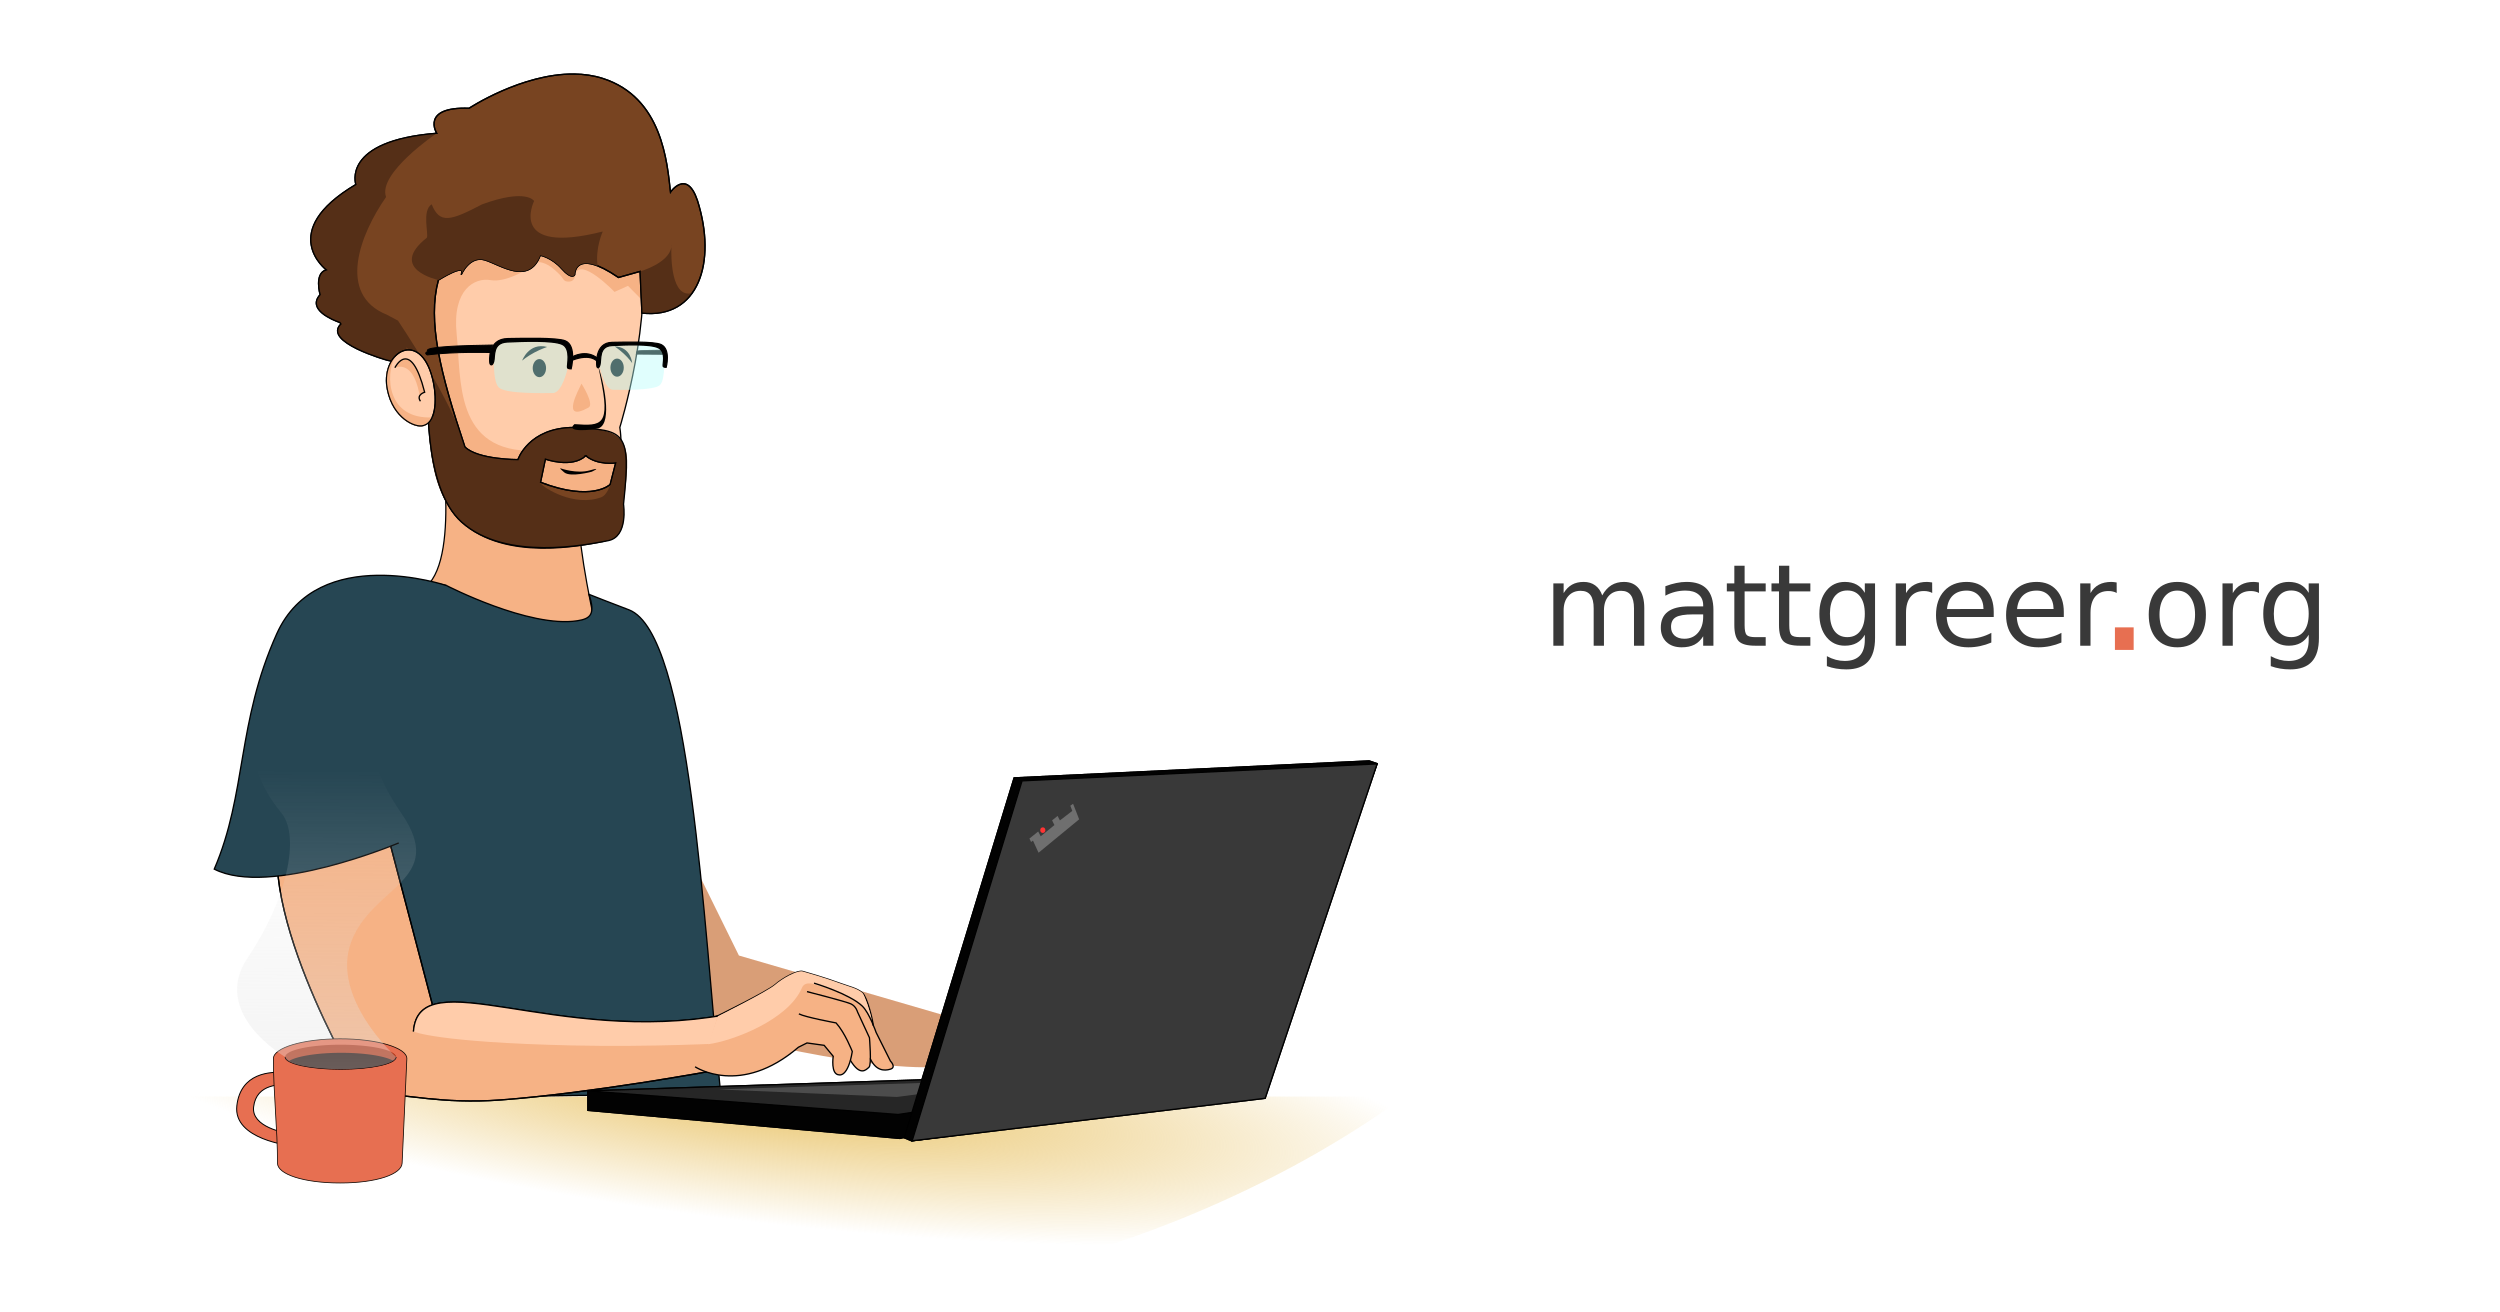 <?xml version="1.0" encoding="UTF-8" standalone="no"?>
<svg
   xmlns:dc="http://purl.org/dc/elements/1.1/"
   xmlns:cc="http://creativecommons.org/ns#"
   xmlns:rdf="http://www.w3.org/1999/02/22-rdf-syntax-ns#"
   xmlns:svg="http://www.w3.org/2000/svg"
   xmlns="http://www.w3.org/2000/svg"
   xmlns:xlink="http://www.w3.org/1999/xlink"
   xmlns:sodipodi="http://sodipodi.sourceforge.net/DTD/sodipodi-0.dtd"
   xmlns:inkscape="http://www.inkscape.org/namespaces/inkscape"
   width="1200mm"
   height="630mm"
   viewBox="0 0 1200 630"
   version="1.1"
   id="svg8"
   inkscape:version="1.0.1 (1.0.1+r74)"
   sodipodi:docname="meIndex_openGraph.svg"
   inkscape:export-filename="/home/matt/dev/mattgreer.org/illustrations/meIndex_openGraph.png"
   inkscape:export-xdpi="25.4"
   inkscape:export-ydpi="25.4">
  <rect x="0" y="0" width="1200" height="630" fill="#333333" stroke="none"/>
  <defs
     id="defs2">
    <linearGradient
       inkscape:collect="always"
       id="linearGradient5832">
      <stop
         style="stop-color:#e3e3e3;stop-opacity:1;"
         offset="0"
         id="stop5828" />
      <stop
         style="stop-color:#e3e3e3;stop-opacity:0;"
         offset="1"
         id="stop5830" />
    </linearGradient>
    <linearGradient
       inkscape:collect="always"
       id="linearGradient5786">
      <stop
         style="stop-color:#d4d4d4;stop-opacity:1;"
         offset="0"
         id="stop5782" />
      <stop
         style="stop-color:#d4d4d4;stop-opacity:0;"
         offset="1"
         id="stop5784" />
    </linearGradient>
    <linearGradient
       inkscape:collect="always"
       id="linearGradient5745">
      <stop
         style="stop-color:#e9c46a;stop-opacity:1;"
         offset="0"
         id="stop5741" />
      <stop
         style="stop-color:#e9c46a;stop-opacity:0;"
         offset="1"
         id="stop5743" />
    </linearGradient>
    <radialGradient
       inkscape:collect="always"
       xlink:href="#linearGradient5745"
       id="radialGradient5749"
       cx="188.043"
       cy="150.698"
       fx="188.043"
       fy="150.698"
       r="124.165"
       gradientTransform="matrix(2.645,0.302,-0.056,0.49,-60.042,439.805)"
       gradientUnits="userSpaceOnUse" />
    <linearGradient
       inkscape:collect="always"
       xlink:href="#linearGradient5786"
       id="linearGradient5788"
       x1="63.5"
       y1="201.284"
       x2="196.321"
       y2="43.063"
       gradientUnits="userSpaceOnUse"
       gradientTransform="matrix(2.422,0,0,2.422,53.04,15.838)" />
    <linearGradient
       inkscape:collect="always"
       xlink:href="#linearGradient5832"
       id="linearGradient5834"
       x1="43.682"
       y1="301.628"
       x2="44.677"
       y2="146.097"
       gradientUnits="userSpaceOnUse"
       gradientTransform="matrix(2.422,0,0,2.422,53.04,15.838)" />
  </defs>
  <sodipodi:namedview
     id="base"
     pagecolor="#ffffff"
     bordercolor="#666666"
     borderopacity="1.0"
     inkscape:pageopacity="0.0"
     inkscape:pageshadow="2"
     inkscape:zoom="0.125"
     inkscape:cx="1539.9164"
     inkscape:cy="478.45875"
     inkscape:document-units="mm"
     inkscape:current-layer="layer17"
     showgrid="false"
     fit-margin-top="8"
     fit-margin-left="8"
     fit-margin-right="8"
     fit-margin-bottom="8"
     inkscape:window-width="1900"
     inkscape:window-height="1032"
     inkscape:window-x="0"
     inkscape:window-y="28"
     inkscape:window-maximized="1"
     inkscape:snap-global="false"
     showguides="true"
     inkscape:guide-bbox="true"
     inkscape:document-rotation="0" />
  <g
     inkscape:groupmode="layer"
     id="layer17"
     inkscape:label="bg">
    <ellipse
       style="opacity:1;fill:url(#linearGradient5788);fill-opacity:1;stroke:none;stroke-width:0.484;stroke-miterlimit:4;stroke-dasharray:none;stroke-opacity:1"
       id="path5756"
       cx="372.117"
       cy="323.867"
       rx="219.125"
       ry="205.03" />
    <rect
       style="opacity:1;vector-effect:none;fill:#ffffff;fill-opacity:1;stroke:none;stroke-width:0.5;stroke-linecap:butt;stroke-linejoin:miter;stroke-miterlimit:4;stroke-dasharray:none;stroke-dashoffset:0;stroke-opacity:1"
       id="rect2115"
       width="1319.514"
       height="737.439"
       x="-32.354"
       y="-40.248" />
  </g>
  <g
     inkscape:groupmode="layer"
     id="layer9"
     inkscape:label="desk"
     transform="translate(-55.878,-44.183)">
    <path
       style="fill:url(#radialGradient5749);fill-opacity:1;stroke:none;stroke-width:0.641px;stroke-linecap:butt;stroke-linejoin:miter;stroke-opacity:1"
       d="m 128.291,570.529 h 601.359 c 0,0 -275.509,218.759 -601.359,0 z"
       id="path5261"
       inkscape:connector-curvature="0" />
  </g>
  <g
     inkscape:groupmode="layer"
     id="layer21"
     inkscape:label="left arm"
     style="display:inline">
    <path
       style="fill:#d99e77;fill-opacity:1;stroke:none;stroke-width:0.641px;stroke-linecap:butt;stroke-linejoin:miter;stroke-opacity:1"
       d="m 333.532,415.723 21.144,42.928 98.772,28.763 c 0,0 38.68,9.169 6.727,16.669 0,0 8.845,6.486 -8.355,7.911 -38.915,3.224 -125.335,-20.667 -125.335,-20.667 z"
       id="path7300"
       inkscape:connector-curvature="0"
       sodipodi:nodetypes="ccccscc" />
  </g>
  <g
     inkscape:groupmode="layer"
     id="layer8"
     inkscape:label="neck"
     transform="translate(-55.878,-44.183)">
    <path
       style="fill:#f6b285;fill-opacity:1;stroke:#000000;stroke-width:0.603px;stroke-linecap:butt;stroke-linejoin:miter;stroke-opacity:1"
       d="m 266.184,246.48 c 0,0 11.348,64.106 -5.674,79.217 l 50.379,25.489 27.943,-3.4 2.723,-3.724 c 0,0 -8.025,-35.616 -8.025,-53.587 z"
       id="path5134"
       inkscape:connector-curvature="0" />
  </g>
  <g
     inkscape:label="face"
     inkscape:groupmode="layer"
     id="layer1"
     transform="translate(29.369,-28.476)"
     style="display:inline">
    <path
       style="fill:#ffccaa;stroke:#000000;stroke-width:0.641px;stroke-linecap:butt;stroke-linejoin:miter;stroke-opacity:1"
       d="m 178.903,233.629 c 0,0 6.865,37.985 24.713,49.427 17.849,11.441 56.292,0.458 56.292,0.458 0,0 11.441,-29.29 8.238,-49.884 0,0 16.476,-53.088 9.611,-89.701 -6.865,-36.612 -96.565,-18.764 -96.565,-18.764 l -25.171,56.749 z"
       id="path100"
       inkscape:connector-curvature="0" />
    <path
       style="fill:#f6b285;fill-opacity:1;stroke:none;stroke-width:0.641px;stroke-linecap:butt;stroke-linejoin:miter;stroke-opacity:1"
       d="m 282.913,176.684 -10.841,-11.003 -6.472,2.913 c 0,0 -16.594,-17.347 -18.948,-8.182 0,0 0.204,3.665 -3.792,3.193 -1.867,-0.22 -1.807,-1.558 -3.6,-3.337 -3.12,-3.095 -7.017,-6.633 -11.846,-5.913 -7.605,1.133 -3.883,3.398 -3.883,3.398 0,0 -10.032,6.472 -17.475,5.178 -7.443,-1.294 -18.483,4.297 -16.218,25.979 2.265,21.682 -1.342,57.178 37.756,55.9 28.788,-0.941 5.011,-3.275 5.011,-3.275 l -9.56,14.597 -32.199,-5.987 -7.928,-19.093 -5.016,-30.905 -6.634,-26.698 6.472,-14.077 25.889,-7.443 22.815,-3.722 13.43,-0.162 44.011,3.722 -2.751,20.711 v 1.618"
       id="path5098"
       inkscape:connector-curvature="0"
       sodipodi:nodetypes="cccssssccssccccccccccccc" />
    <path
       style="fill:#f6b285;fill-opacity:1;stroke:none;stroke-width:0.641px;stroke-linecap:butt;stroke-linejoin:miter;stroke-opacity:1"
       d="m 249.745,212.62 c 0,0 6.323,9.87 3.398,11.488 -13.798,7.631 -4.59,-8.882 -3.398,-11.488 z"
       id="path5102"
       inkscape:connector-curvature="0"
       sodipodi:nodetypes="csc" />
    <path
       style="fill:#f6b285;fill-opacity:1;stroke:none;stroke-width:0.641px;stroke-linecap:butt;stroke-linejoin:miter;stroke-opacity:1"
       d="m 249.211,247.297 -19.222,0.572 -2.06,16.132 19.222,4.92 17.391,-0.344 2.518,-9.267 1.258,-9.039 z"
       id="path5106"
       inkscape:connector-curvature="0"
       sodipodi:nodetypes="cccccccc" />
  </g>
  <g
     inkscape:groupmode="layer"
     id="layer6"
     inkscape:label="beard/hair"
     style="display:inline"
     transform="translate(-55.878,-44.183)">
    <path
       style="display:inline;fill:#784421;stroke:#000000;stroke-width:0.641px;stroke-linecap:butt;stroke-linejoin:miter;stroke-opacity:1"
       d="m 331.466,79.717 c -25.098,-0.28 -50.43,16.417 -50.43,16.417 -23.34,-0.801 -15.56,12.013 -15.56,12.013 -45.88,3.661 -38.786,24.599 -38.786,24.599 -38.214,22.654 -14.187,40.961 -14.187,40.961 -5.95,1.716 -2.97,11.922 -2.97,11.922 -6.408,7.104 5.928,12.1 9.491,13.355 l 0.504,0.71 c -8.96,8.703 22.257,17.402 22.257,17.402 l 18.177,3.797 1.753,0.302 c -0.808,11.364 -2.8,57.022 15.771,73.596 21.281,18.993 57.665,11.212 67.504,9.382 9.84,-1.831 7.78,-15.789 7.78,-15.789 5.762,-29.036 1.123,-38.701 -21.395,-39.015 -21.856,0.033 -26.888,15.445 -26.888,15.445 0,0 -19.266,0.057 -25.452,-6.095 -11.979,-35.939 -18.012,-60.437 -12.714,-80.124 0,0 13.821,-8.681 10.908,-2.533 0,0 3.994,-9.36 11.437,-7.094 7.443,2.265 21.035,12.298 26.536,-2.265 0,0 5.501,0.971 10.355,6.472 4.854,5.501 6.149,2.912 6.149,2.912 0,0 -0.324,-13.269 21.035,1.294 l 10.355,-2.912 0.9,19.996 c 27.15,2.986 36.099,-24.346 26.647,-54.053 -5.149,-15.331 -12.928,-4.004 -12.928,-4.004 -1.602,-14.187 -3.89,-45.422 -32.494,-54.575 -4.469,-1.43 -9.109,-2.064 -13.757,-2.116 z m 5.593,183.216 c 5.748,4.769 14.36,3.439 14.36,3.439 l -2.669,10.356 c 0,0 -8.656,8.494 -33.412,-1.053 l 2.326,-11.129 c 0,0 12.68,4.606 19.395,-1.613 z"
       id="path76"
       inkscape:connector-curvature="0"
       sodipodi:nodetypes="sccccccccccssccccccscscccccccscccccc" />
    <path
       style="display:inline;fill:#552f17;fill-opacity:1;stroke:none;stroke-width:0.641px;stroke-linecap:butt;stroke-linejoin:miter;stroke-opacity:1"
       d="m 265.475,108.148 c -45.88,3.661 -38.786,24.599 -38.786,24.599 -38.214,22.654 -14.187,40.961 -14.187,40.961 -5.95,1.716 -2.97,11.922 -2.97,11.922 -6.408,7.104 5.928,12.1 9.491,13.355 l 0.504,0.71 c -8.96,8.703 22.257,17.402 22.257,17.402 6.659,1.28 4.994,1.169 11.678,2.319 l -2.61,-8.513 c 6.64,5.733 13.545,11.737 11.548,20.133 -0.808,11.364 -3.485,47.182 15.086,63.756 21.281,18.993 60.64,10.64 70.479,8.81 9.84,-1.831 7.208,-17.391 7.208,-17.391 3.47,-28.111 4.609,-36.55 -23.798,-36.841 -21.856,0.033 -26.888,15.445 -26.888,15.445 0,0 -19.266,0.057 -25.452,-6.094 -4.074,-16.884 -22.919,-46.727 -32.111,-60.628 l -5.408,-2.875 c -23.961,-9.684 -12.882,-38.471 -0.323,-56.471 -4.207,-11.326 24.282,-30.598 24.282,-30.598 z m 71.584,154.785 c 5.748,4.769 14.36,3.439 14.36,3.439 0,0 -1.998,14.675 -6.891,16.482 -12.976,4.791 -27.622,-4.335 -29.433,-6.937 l 2.569,-11.371 c 0,0 12.68,4.606 19.395,-1.613 z"
       id="path76-6"
       inkscape:connector-curvature="0"
       sodipodi:nodetypes="cccccccccccsccccccccccsccc" />
    <path
       style="display:inline;fill:#552f17;fill-opacity:1;stroke:none;stroke-width:0.641px;stroke-linecap:butt;stroke-linejoin:miter;stroke-opacity:1"
       d="m 378.19,161.194 c 0,0 -0.034,0.617 -0.06,1.581 0.077,-0.51 0.1,-1.037 0.06,-1.581 z m -0.06,1.581 c -1.173,7.771 -15.033,11.696 -15.033,11.696 l 0.9,19.996 c 11.074,1.218 19.119,-2.609 24.123,-9.582 -0.022,0.005 -0.039,0.01 -0.06,0.015 -9.874,2.417 -10.081,-16.513 -9.93,-22.125 z"
       id="path76-7"
       inkscape:connector-curvature="0"
       sodipodi:nodetypes="cccccccccc" />
    <path
       style="display:inline;fill:none;stroke:#000000;stroke-width:0.641px;stroke-linecap:butt;stroke-linejoin:miter;stroke-opacity:1"
       d="m 331.466,79.717 c -25.098,-0.28 -50.43,16.417 -50.43,16.417 -23.34,-0.801 -15.56,12.013 -15.56,12.013 -45.88,3.661 -38.786,24.599 -38.786,24.599 -38.214,22.654 -14.187,40.961 -14.187,40.961 -5.95,1.716 -2.97,11.922 -2.97,11.922 -6.408,7.104 5.928,12.1 9.491,13.355 l 0.504,0.71 c -8.96,8.703 22.257,17.402 22.257,17.402 l 18.177,3.797 1.753,0.302 c -0.808,11.364 -2.8,57.022 15.771,73.596 21.281,18.993 60.411,10.755 70.25,8.924 9.84,-1.831 7.437,-17.505 7.437,-17.505 3.801,-35.723 0.48,-35.337 -23.798,-36.841 -21.856,0.033 -26.888,15.445 -26.888,15.445 0,0 -19.266,0.057 -25.452,-6.095 -11.979,-35.939 -18.012,-60.437 -12.714,-80.124 0,0 13.821,-8.681 10.908,-2.533 0,0 3.994,-9.36 11.437,-7.094 7.443,2.265 21.035,12.298 26.536,-2.265 0,0 5.501,0.971 10.355,6.472 4.854,5.501 6.149,2.912 6.149,2.912 0,0 -0.324,-13.269 21.035,1.294 l 10.355,-2.912 0.9,19.996 c 27.15,2.986 36.099,-24.346 26.647,-54.053 -5.149,-15.331 -12.928,-4.004 -12.928,-4.004 -1.602,-14.187 -3.89,-45.422 -32.494,-54.575 -4.469,-1.43 -9.109,-2.064 -13.757,-2.116 z m 5.593,183.216 c 5.748,4.769 14.36,3.439 14.36,3.439 l -2.669,10.356 c 0,0 -8.656,8.494 -33.412,-1.053 l 2.326,-11.129 c 0,0 12.68,4.606 19.395,-1.613 z"
       id="path76-3"
       inkscape:connector-curvature="0"
       sodipodi:nodetypes="sccccccccccssccccccscscccccccscccccc" />
    <path
       style="display:inline;fill:#552f17;fill-opacity:1;stroke:none;stroke-width:0.641px;stroke-linecap:butt;stroke-linejoin:miter;stroke-opacity:1"
       d="m 260.769,158.273 c -18.993,15.103 5.552,20.322 5.552,20.322 0,0 13.821,-8.682 10.908,-2.533 0,0 3.993,-9.36 11.437,-7.094 7.443,2.265 21.035,12.298 26.536,-2.265 0,0 5.501,0.971 10.355,6.472 4.854,5.501 6.149,2.912 6.149,2.912 0,0 -0.207,-8.685 11.032,-4.281 -1.249,-8.423 2.466,-16.507 2.466,-16.507 -45.994,11.67 -32.951,-14.645 -32.951,-14.645 0,0 -3.661,-6.178 -24.942,1.602 -15.025,7.833 -20.363,9.648 -24.235,-0.026 -4.776,3.053 -1.404,14.103 -2.31,16.043 z"
       id="path76-5"
       inkscape:connector-curvature="0"
       sodipodi:nodetypes="cccccccccccccc" />
    <path
       style="display:inline;fill:#000000;fill-opacity:1;stroke:none;stroke-width:0.59px;stroke-linecap:butt;stroke-linejoin:miter;stroke-opacity:1"
       d="m 325.126,269.031 c 0,0 7.622,2.722 13.925,0.907 6.303,-1.815 0.843,0.681 0.843,0.681 0,0 -10.188,2.798 -13.192,0.303 -3.005,-2.495 -1.576,-1.89 -1.576,-1.89 z"
       id="path4936"
       inkscape:connector-curvature="0" />
  </g>
  <g
     inkscape:groupmode="layer"
     id="layer7"
     inkscape:label="nose/ear"
     transform="translate(-55.878,-44.183)">
    <path
       style="display:inline;fill:#ffccaa;fill-opacity:1;stroke:#000000;stroke-width:0.576px;stroke-linecap:butt;stroke-linejoin:miter;stroke-opacity:1"
       d="m 241.424,228.545 c 1.652,14.942 12.359,20.494 16.731,20.06 7.218,-0.718 7.381,-12.745 5.784,-20.674 -5.134,-25.478 -23.893,-16.304 -22.515,0.614 z"
       id="path102"
       inkscape:connector-curvature="0"
       sodipodi:nodetypes="cssc" />
    <path
       style="color:#000000;font-style:normal;font-variant:normal;font-weight:normal;font-stretch:normal;font-size:medium;line-height:normal;font-family:sans-serif;font-variant-ligatures:normal;font-variant-position:normal;font-variant-caps:normal;font-variant-numeric:normal;font-variant-alternates:normal;font-feature-settings:normal;text-indent:0;text-align:start;text-decoration:none;text-decoration-line:none;text-decoration-style:solid;text-decoration-color:#000000;letter-spacing:normal;word-spacing:normal;text-transform:none;writing-mode:lr-tb;direction:ltr;text-orientation:mixed;dominant-baseline:auto;baseline-shift:baseline;text-anchor:start;white-space:normal;shape-padding:0;clip-rule:nonzero;display:inline;overflow:visible;visibility:visible;opacity:1;isolation:auto;mix-blend-mode:normal;color-interpolation:sRGB;color-interpolation-filters:linearRGB;solid-color:#000000;solid-opacity:1;vector-effect:none;fill:#000000;fill-opacity:1;fill-rule:nonzero;stroke:none;stroke-width:2.422;stroke-linecap:butt;stroke-linejoin:miter;stroke-miterlimit:4;stroke-dasharray:none;stroke-dashoffset:0;stroke-opacity:1;color-rendering:auto;image-rendering:auto;shape-rendering:auto;text-rendering:auto;enable-background:accumulate"
       d="m 344.118,225.411 c 4.73,22.954 0.841,23.332 -12.508,22.347 -4.902,4.336 9.176,2.691 10.758,2.163 7.276,-0.826 4.338,-18.94 0.536,-30.496 z"
       id="path138-3"
       inkscape:connector-curvature="0"
       sodipodi:nodetypes="ccccc" />
    <path
       style="fill:#f6b285;fill-opacity:1;stroke:none;stroke-width:0.641px;stroke-linecap:butt;stroke-linejoin:miter;stroke-opacity:1"
       d="m 245.425,220.695 c 0,0 7.428,-15.095 14.29,11.75 0,0 -4.196,1.249 -2.022,4.339 -2.54,-21.028 -12.268,-16.088 -12.268,-16.088 z"
       id="path5024-0"
       inkscape:connector-curvature="0"
       sodipodi:nodetypes="cc" />
    <path
       style="fill:none;stroke:#000000;stroke-width:0.641px;stroke-linecap:butt;stroke-linejoin:miter;stroke-opacity:1"
       d="m 245.425,220.695 c 0,0 7.428,-15.095 14.29,11.75 0,0 -4.196,1.249 -2.022,4.339"
       id="path5024"
       inkscape:connector-curvature="0"
       sodipodi:nodetypes="cc" />
    <path
       style="display:inline;fill:#f6b285;fill-opacity:1;stroke:none;stroke-width:0.576px;stroke-linecap:butt;stroke-linejoin:miter;stroke-opacity:1"
       d="m 245.582,215.038 c -3.442,4.469 -4.86,6.73 -4.29,13.724 1.652,14.942 12.359,20.495 16.731,20.06 1.5,-0.149 1.639,0.664 5.49,-4.287 -21.882,1.026 -22.864,-20.093 -17.931,-29.497 z"
       id="path102-6"
       inkscape:connector-curvature="0"
       sodipodi:nodetypes="ccccc" />
    <path
       style="display:inline;fill:none;fill-opacity:1;stroke:#000000;stroke-width:0.576px;stroke-linecap:butt;stroke-linejoin:miter;stroke-opacity:1"
       d="m 241.424,228.545 c 1.652,14.942 12.359,20.494 16.731,20.06 7.218,-0.718 7.381,-12.745 5.784,-20.674 -5.134,-25.478 -23.893,-16.304 -22.515,0.614 z"
       id="path102-2"
       inkscape:connector-curvature="0"
       sodipodi:nodetypes="cssc" />
  </g>
  <g
     inkscape:groupmode="layer"
     id="layer4"
     inkscape:label="eyes"
     transform="translate(-55.878,-44.183)">
    <ellipse
       style="display:inline;fill:#000000;fill-opacity:1;stroke:none;stroke-width:2.422;stroke-miterlimit:4;stroke-dasharray:none"
       id="path4791"
       cx="314.785"
       cy="220.88"
       rx="3.204"
       ry="4.348" />
    <ellipse
       style="display:inline;fill:#000000;fill-opacity:1;stroke:none;stroke-width:2.422;stroke-miterlimit:4;stroke-dasharray:none"
       id="path4791-9"
       cx="352.084"
       cy="220.651"
       rx="3.204"
       ry="4.348" />
    <path
       style="display:inline;fill:#000000;fill-opacity:1;stroke:none;stroke-width:0.641px;stroke-linecap:butt;stroke-linejoin:miter;stroke-opacity:1"
       d="m 306.509,217.273 c 0,0 3.197,-8.843 12.007,-6.555 0,0 -2.961,0.985 -6.068,2.632 -3.646,1.934 -5.939,3.923 -5.939,3.923 z"
       id="path4808"
       inkscape:connector-curvature="0"
       sodipodi:nodetypes="ccsc" />
    <path
       style="display:inline;fill:#000000;fill-opacity:1;stroke:none;stroke-width:0.544px;stroke-linecap:butt;stroke-linejoin:miter;stroke-opacity:1"
       d="m 359.309,218.448 c 0,0 -0.552,-7.802 -8.441,-7.992 0,0 2.233,1.466 4.428,3.495 2.577,2.382 4.013,4.497 4.013,4.497 z"
       id="path4808-1"
       inkscape:connector-curvature="0"
       sodipodi:nodetypes="ccsc" />
  </g>
  <g
     inkscape:groupmode="layer"
     id="layer3"
     inkscape:label="glasses"
     style="display:inline"
     transform="translate(-55.878,-44.183)">
    <path
       style="display:inline;fill:#000000;fill-opacity:1;stroke:#000000;stroke-width:0.586px;stroke-linecap:butt;stroke-linejoin:miter;stroke-opacity:1"
       d="m 330.675,215.428 c 0,0 6.393,-3.702 11.941,0.646 l -0.036,1.634 c 0,0 -2.875,-4.126 -12.074,-0.607 z"
       id="path136"
       inkscape:connector-curvature="0"
       sodipodi:nodetypes="ccccc" />
    <path
       style="display:inline;fill:#000000;stroke:#000000;stroke-width:0.49px;stroke-linecap:butt;stroke-linejoin:miter;stroke-opacity:1"
       d="m 260.914,214.544 c -1.762,-1.231 0.419,-1.128 0.108,-2.036 -0.657,-1.922 15.797,-2.445 31.224,-2.704 l -1.113,3.6 c 0,0 -16.303,-0.556 -30.219,1.14 z"
       id="path134"
       inkscape:connector-curvature="0"
       sodipodi:nodetypes="cscccc" />
    <path
       style="fill:#b8fdfa;fill-opacity:0.437;stroke:none;stroke-width:0.641px;stroke-linecap:butt;stroke-linejoin:miter;stroke-opacity:1"
       d="m 328.308,221.125 c 0,0 -2.574,11.727 -7.094,11.727 -4.519,0 -22.768,0.515 -25.972,-2.746 -3.204,-3.261 -2.231,-18.02 -2.231,-18.02 l 3.89,-3.89 9.21,-0.915 h 10.698 c 0,0 5.778,-0.057 6.35,0.343 0.572,0.4 5.492,3.432 5.606,3.661 0.114,0.229 1.201,5.778 1.201,5.778 z"
       id="path4882"
       inkscape:connector-curvature="0"
       sodipodi:nodetypes="csscccccccc" />
    <path
       style="fill:#000000;fill-opacity:1;stroke:#000000;stroke-width:0.641px;stroke-linecap:butt;stroke-linejoin:miter;stroke-opacity:1"
       d="m 290.987,218.042 c 0,0 -1.373,-11.213 8.695,-11.327 7.061,-0.08 23.479,-0.575 27.519,1.089 5.611,2.311 2.819,13.411 2.819,13.411 0,0 -1.482,0.015 -1.706,-0.539 -0.371,-0.919 1.916,-9.155 -2.546,-11.215 -4.462,-2.059 -18.878,-1.487 -26.315,-1.144 -7.437,0.343 -5.835,6.979 -6.636,9.496 -0.801,2.517 -1.831,1.329 -1.831,0.229 z"
       id="path4850"
       inkscape:connector-curvature="0"
       sodipodi:nodetypes="csscscscsc" />
    <path
       style="display:inline;fill:#000000;stroke:#000000;stroke-width:0.363px;stroke-linecap:butt;stroke-linejoin:miter;stroke-opacity:1"
       d="m 361.673,212.759 c 0,0 -1.833,-0.389 12.762,-0.539 l -0.079,2.05 -13.11,-0.101 z"
       id="path134-6"
       inkscape:connector-curvature="0"
       sodipodi:nodetypes="ccccc" />
    <path
       style="display:inline;fill:#b8fdfa;fill-opacity:0.437;stroke:none;stroke-width:0.548px;stroke-linecap:butt;stroke-linejoin:miter;stroke-opacity:1"
       d="m 344.019,221.397 c 0,0 2.233,9.893 6.153,9.893 3.92,0 19.749,0.434 22.527,-2.316 2.779,-2.751 1.935,-15.202 1.935,-15.202 l -3.374,-3.282 -7.989,-0.772 h -9.279 c 0,0 -5.012,-0.048 -5.508,0.29 -0.496,0.338 -4.763,2.896 -4.863,3.089 -0.099,0.193 -1.042,4.874 -1.042,4.874 z"
       id="path4882-0"
       inkscape:connector-curvature="0"
       sodipodi:nodetypes="csscccccccc" />
    <path
       style="display:inline;fill:#000000;fill-opacity:1;stroke:#000000;stroke-width:0.583px;stroke-linecap:butt;stroke-linejoin:miter;stroke-opacity:1"
       d="m 342.309,219.505 c 0,0 -1.171,-10.885 7.417,-10.996 6.023,-0.078 20.028,-0.558 23.474,1.057 4.786,2.243 2.445,10.956 2.445,10.956 0,0 -1.264,0.015 -1.455,-0.523 -0.317,-0.892 1.594,-6.825 -2.212,-8.824 -3.806,-1.999 -16.104,-1.444 -22.448,-1.111 -6.344,0.333 -4.978,6.775 -5.661,9.219 -0.683,2.443 -1.562,1.29 -1.562,0.222 z"
       id="path4850-2"
       inkscape:connector-curvature="0"
       sodipodi:nodetypes="csscscscsc" />
  </g>
  <g
     inkscape:groupmode="layer"
     id="layer5"
     inkscape:label="shirt"
     transform="translate(-55.878,-44.183)">
    <path
       style="fill:#264653;fill-opacity:1;stroke:#000000;stroke-width:0.641px;stroke-linecap:butt;stroke-linejoin:miter;stroke-opacity:1"
       d="m 203.804,336.667 c 17.251,-23.384 66.36,-11.441 66.36,-11.441 0,0 39.675,20.503 62.813,16.933 6.361,-0.981 8.81,-3.089 5.606,-12.7 0,0 13.102,5.192 19.251,7.459 29.469,11.557 35.597,149.557 44.182,234.374 -77.09,-3.716 -107.278,1.688 -162.522,-1.801 L 207.574,462.804"
       id="path4919-8"
       inkscape:connector-curvature="0"
       sodipodi:nodetypes="ccsccccc" />
  </g>
  <g
     inkscape:groupmode="layer"
     id="layer12"
     inkscape:label="laptop"
     transform="translate(-55.878,-44.183)">
    <path
       style="fill:#020202;fill-opacity:1;stroke:#000000;stroke-width:0.641px;stroke-linecap:butt;stroke-linejoin:miter;stroke-opacity:1"
       d="M 487.902,578.657 338.065,567.122 v 10.032 l 149.757,13.476 14.384,-3.491 -7.358,-8.923 z"
       id="path5327"
       inkscape:connector-curvature="0"
       sodipodi:nodetypes="ccccccc" />
    <path
       style="fill:#262626;fill-opacity:1;stroke:#000000;stroke-width:0.641px;stroke-linecap:butt;stroke-linejoin:miter;stroke-opacity:1"
       d="m 337.698,567.809 170.997,-5.657 -2.589,14.077 -19.093,2.913 z"
       id="path5329"
       inkscape:connector-curvature="0"
       sodipodi:nodetypes="ccccc" />
    <path
       style="fill:#4c4c4c;fill-opacity:1;stroke:none;stroke-width:0.641px;stroke-linecap:butt;stroke-linejoin:miter;stroke-opacity:1"
       d="m 502.026,563.876 c 0,0 -102.388,3.239 -101.256,3.239 1.133,0 85.634,3.607 85.634,3.607 l 13.783,-1.819 z"
       id="path5375"
       inkscape:connector-curvature="0"
       sodipodi:nodetypes="csccc" />
    <path
       style="fill:#020202;fill-opacity:1;stroke:#000000;stroke-width:0.641px;stroke-linecap:butt;stroke-linejoin:miter;stroke-opacity:1"
       d="m 489.897,590.311 52.758,-172.762 170.4,-8.14 3.806,1.307 -57.526,159.204 -165.847,21.87 z"
       id="path5325"
       inkscape:connector-curvature="0"
       sodipodi:nodetypes="ccccccc" />
    <path
       style="fill:#393939;fill-opacity:1;stroke:#000000;stroke-width:0.641px;stroke-linecap:butt;stroke-linejoin:miter;stroke-opacity:1"
       d="M 493.712,591.761 546.471,418.998 716.87,410.858 663.151,571.369 Z"
       id="path5325-7"
       inkscape:connector-curvature="0"
       sodipodi:nodetypes="ccccc" />
    <path
       style="fill:#6f6f6f;fill-opacity:1;stroke:none;stroke-width:0.641px;stroke-linecap:butt;stroke-linejoin:miter;stroke-opacity:1"
       d="m 570.958,429.992 -1.334,0.935 0.954,2.489 -5.949,4.576 -1.105,-2.167 -2.644,2.124 1.117,2.275 -6.579,5.377 -1.211,-2.294 -4.206,3.378 0.793,1.658 0.905,-0.687 2.682,5.834 19.486,-16.027 z"
       id="path5361"
       inkscape:connector-curvature="0"
       sodipodi:nodetypes="ccccccccccccccc" />
    <ellipse
       style="fill:#ff3333;fill-opacity:1;stroke:none;stroke-width:0.601;stroke-miterlimit:4;stroke-dasharray:none;stroke-opacity:1"
       id="path5363"
       cx="556.419"
       cy="442.653"
       rx="1.23"
       ry="1.344" />
    <path
       sodipodi:nodetypes="ccccccc"
       inkscape:connector-curvature="0"
       id="path7948"
       d="M 487.902,578.657 338.065,567.122 v 10.032 l 149.757,13.476 14.384,-3.491 -7.358,-8.923 z"
       style="fill:#020202;fill-opacity:1;stroke:#000000;stroke-width:0.641px;stroke-linecap:butt;stroke-linejoin:miter;stroke-opacity:1" />
    <path
       sodipodi:nodetypes="ccccc"
       inkscape:connector-curvature="0"
       id="path7950"
       d="m 337.698,567.809 170.997,-5.657 -2.589,14.077 -19.093,2.913 z"
       style="fill:#262626;fill-opacity:1;stroke:#000000;stroke-width:0.641px;stroke-linecap:butt;stroke-linejoin:miter;stroke-opacity:1" />
    <path
       sodipodi:nodetypes="csccc"
       inkscape:connector-curvature="0"
       id="path7952"
       d="m 502.026,563.876 c 0,0 -102.388,3.239 -101.256,3.239 1.133,0 85.634,3.607 85.634,3.607 l 13.783,-1.819 z"
       style="fill:#4c4c4c;fill-opacity:1;stroke:none;stroke-width:0.641px;stroke-linecap:butt;stroke-linejoin:miter;stroke-opacity:1" />
    <path
       sodipodi:nodetypes="ccccccc"
       inkscape:connector-curvature="0"
       id="path7954"
       d="m 489.897,590.311 52.758,-172.762 170.4,-8.14 3.806,1.307 -57.526,159.204 -165.847,21.87 z"
       style="fill:#020202;fill-opacity:1;stroke:#000000;stroke-width:0.641px;stroke-linecap:butt;stroke-linejoin:miter;stroke-opacity:1" />
    <path
       sodipodi:nodetypes="ccccc"
       inkscape:connector-curvature="0"
       id="path7956"
       d="M 493.712,591.761 546.471,418.998 716.87,410.858 663.151,571.369 Z"
       style="fill:#393939;fill-opacity:1;stroke:#000000;stroke-width:0.641px;stroke-linecap:butt;stroke-linejoin:miter;stroke-opacity:1" />
    <path
       sodipodi:nodetypes="ccccccccccccccc"
       inkscape:connector-curvature="0"
       id="path7958"
       d="m 570.958,429.992 -1.334,0.935 0.954,2.489 -5.949,4.576 -1.105,-2.167 -2.644,2.124 1.117,2.275 -6.579,5.377 -1.211,-2.294 -4.206,3.378 0.793,1.658 0.905,-0.687 2.682,5.834 19.486,-16.027 z"
       style="fill:#6f6f6f;fill-opacity:1;stroke:none;stroke-width:0.641px;stroke-linecap:butt;stroke-linejoin:miter;stroke-opacity:1" />
    <ellipse
       ry="1.344"
       rx="1.23"
       cy="442.653"
       cx="556.419"
       id="ellipse7960"
       style="fill:#ff3333;fill-opacity:1;stroke:none;stroke-width:0.601;stroke-miterlimit:4;stroke-dasharray:none;stroke-opacity:1" />
  </g>
  <g
     inkscape:groupmode="layer"
     id="layer10"
     inkscape:label="arm"
     transform="translate(-55.878,-44.183)">
    <path
       style="fill:#f6b285;fill-opacity:1;stroke:#000000;stroke-width:0.642;stroke-linecap:butt;stroke-linejoin:miter;stroke-miterlimit:4;stroke-dasharray:none;stroke-opacity:1"
       d="m 263.488,526.621 c -16.91,-64.414 -29.28,-111.377 -29.28,-111.377 0,0 -34.232,3.676 -40.951,17.265 -20.178,40.815 34.38,132.192 34.38,132.192 0,0 4.207,8.738 16.181,5.501 4.756,-1.285 23.692,4.096 52.518,1.946 43.746,-3.262 101.919,-14.027 101.919,-14.027 0,0 17.668,-29.006 6.081,-26.886 -81.728,14.959 -147.412,-26.403 -150.001,8.061"
       id="path5264"
       inkscape:connector-curvature="0"
       sodipodi:nodetypes="ccscsscsc" />
    <path
       style="fill:#ffccaa;fill-opacity:1;stroke:none;stroke-width:0.642;stroke-linecap:butt;stroke-linejoin:miter;stroke-miterlimit:4;stroke-dasharray:none;stroke-opacity:1"
       d="m 405.21,544.879 c 3.24,-7.327 5.195,-14.754 -0.873,-13.643 -81.728,14.959 -147.412,-26.403 -150.001,8.061 0,0 10.827,5.213 76.272,6.704 38.101,0.868 74.602,-1.123 74.602,-1.123 z"
       id="path5264-8"
       inkscape:connector-curvature="0"
       sodipodi:nodetypes="cscsc" />
    <path
       style="fill:none;fill-opacity:1;stroke:#000000;stroke-width:0.642;stroke-linecap:butt;stroke-linejoin:miter;stroke-miterlimit:4;stroke-dasharray:none;stroke-opacity:1"
       d="m 263.488,526.621 c -16.91,-64.414 -29.28,-111.377 -29.28,-111.377 0,0 -34.232,3.676 -40.951,17.265 -20.178,40.815 34.38,132.192 34.38,132.192 0,0 4.207,8.738 16.181,5.501 4.756,-1.285 23.692,4.096 52.518,1.946 43.746,-3.262 101.919,-14.027 101.919,-14.027 0,0 17.668,-29.006 6.081,-26.886 -81.728,14.959 -147.412,-26.403 -150.001,8.061"
       id="path5264-4"
       inkscape:connector-curvature="0"
       sodipodi:nodetypes="ccscsscsc" />
  </g>
  <g
     inkscape:groupmode="layer"
     id="layer14"
     inkscape:label="hand">
    <path
       style="fill:#f6b285;fill-opacity:1;stroke:none;stroke-width:0.641px;stroke-linecap:butt;stroke-linejoin:miter;stroke-opacity:1"
       d="m 384.774,466.213 c -2.867,-0.127 -9.316,3.48 -12.748,6.484 -3.661,3.204 -27.46,15.103 -27.46,15.103 l -8.009,25.4 c 0,0 19.451,12.356 46.681,-10.527 l 4.118,-2.059 8.238,1.144 4.347,5.263 c 0,0 -1.373,8.924 2.975,8.924 0,0 3.1,0.848 5.266,-6.994 4.787,7.945 7.552,4.474 8.922,3.332 0.447,-0.373 0.625,-2.014 0.664,-4.05 2.743,5.759 6.69,5.871 9.632,4.966 2.975,-0.915 0,-3.891 0,-3.891 l -6.865,-13.729 c 0,0 -0.546,-1.571 -1.405,-3.627 -0.282,-2.709 -2.949,-13.461 -5.147,-15.366 -2.607,-2.259 -6.487,-3.006 -10.519,-4.5 -7.311,-2.708 -16.546,-5.355 -18.168,-5.798 -0.157,-0.043 -0.332,-0.068 -0.523,-0.076 z"
       id="path5542-2"
       inkscape:connector-curvature="0"
       sodipodi:nodetypes="cscccccccccccccccsccc" />
    <path
       style="fill:none;stroke:#000000;stroke-width:0.641px;stroke-linecap:butt;stroke-linejoin:miter;stroke-opacity:1"
       d="m 333.64,512.056 c 0,0 21.739,14.531 49.598,-9.382 l 4.119,-2.059 8.238,1.144 4.348,5.263 c 0,0 -1.373,8.924 2.975,8.924 0,0 4.119,1.144 6.178,-11.213 0,0 -3.432,-8.924 -7.78,-13.73 0,0 -14.874,-2.746 -17.849,-4.348"
       id="path5542"
       inkscape:connector-curvature="0"
       sodipodi:nodetypes="ccccccccc" />
    <path
       style="fill:none;stroke:#000000;stroke-width:0.641px;stroke-linecap:butt;stroke-linejoin:miter;stroke-opacity:1"
       d="m 387.369,475.979 c 0,0 18.524,4.727 21.041,5.871 2.517,1.144 3.204,3.89 3.204,3.89 l 5.721,12.357 c 0,0 1.144,13.043 -0.229,14.187 -1.373,1.144 -4.145,4.631 -8.951,-3.378"
       id="path5546"
       inkscape:connector-curvature="0"
       sodipodi:nodetypes="ccccsc" />
    <path
       style="fill:none;stroke:#000000;stroke-width:0.641px;stroke-linecap:butt;stroke-linejoin:miter;stroke-opacity:1"
       d="m 343.757,487.962 c 0,0 24.607,-12.061 28.268,-15.264 3.661,-3.204 10.755,-7.094 13.272,-6.407 1.622,0.442 10.857,3.089 18.168,5.797 4.032,1.494 7.912,2.241 10.519,4.5 2.324,2.014 5.175,13.931 5.175,15.761"
       id="path5550"
       inkscape:connector-curvature="0"
       sodipodi:nodetypes="cscssc" />
    <path
       style="fill:#ffccaa;fill-opacity:1;stroke:none;stroke-width:0.641px;stroke-linecap:butt;stroke-linejoin:miter;stroke-opacity:1"
       d="m 384.774,466.213 c -2.867,-0.127 -9.316,3.48 -12.748,6.484 -3.661,3.204 -27.459,15.103 -27.459,15.103 l -4.679,13.433 c 11.733,-1.553 38.556,-11.667 45.083,-27.157 1.549,-3.678 6.961,-1.285 6.961,-1.285 l 11.683,3.477 10.107,5.938 4.702,7.163 c -0.646,-3.442 -3.501,-11.968 -4.439,-12.781 -2.607,-2.259 -6.487,-3.006 -10.519,-4.5 -7.311,-2.708 -16.546,-5.355 -18.168,-5.798 -0.157,-0.043 -0.332,-0.068 -0.523,-0.076 z"
       id="path5542-2-5"
       inkscape:connector-curvature="0"
       sodipodi:nodetypes="ccccsccccscccc" />
    <path
       style="fill:none;fill-opacity:1;stroke:none;stroke-width:0.641px;stroke-linecap:butt;stroke-linejoin:miter;stroke-opacity:1"
       d="m 384.774,466.213 c -2.867,-0.127 -9.316,3.48 -12.748,6.484 -3.661,3.204 -27.46,15.103 -27.46,15.103 l -8.009,25.4 c 0,0 19.451,12.356 46.681,-10.527 l 4.118,-2.059 8.238,1.144 4.347,5.263 c 0,0 -1.373,8.924 2.975,8.924 0,0 3.1,0.848 5.266,-6.994 4.787,7.945 7.552,4.474 8.922,3.332 0.447,-0.373 0.625,-2.014 0.664,-4.05 2.743,5.759 6.69,5.871 9.632,4.966 2.975,-0.915 0,-3.891 0,-3.891 l -6.865,-13.729 c 0,0 -0.546,-1.571 -1.405,-3.627 -0.282,-2.709 -2.949,-13.461 -5.147,-15.366 -2.607,-2.259 -6.487,-3.006 -10.519,-4.5 -7.311,-2.708 -16.546,-5.355 -18.168,-5.798 -0.157,-0.043 -0.332,-0.068 -0.523,-0.076 z"
       id="path5542-2-0"
       inkscape:connector-curvature="0"
       sodipodi:nodetypes="cscccccccccccccccsccc" />
    <path
       style="fill:none;stroke:#000000;stroke-width:0.641px;stroke-linecap:butt;stroke-linejoin:miter;stroke-opacity:1"
       d="m 390.727,471.904 c 0,0 17.012,5.102 23.179,11.034 3.429,3.299 6.631,12.641 6.631,12.641 l 6.865,13.73 c 0,0 2.975,2.975 0,3.89 -2.975,0.915 -6.979,0.801 -9.725,-5.149"
       id="path5548"
       inkscape:connector-curvature="0"
       sodipodi:nodetypes="cscccc" />
  </g>
  <g
     inkscape:groupmode="layer"
     id="layer11"
     inkscape:label="right sleeve"
     transform="translate(-55.878,-44.183)">
    <path
       style="fill:#264653;fill-opacity:1;stroke:#000000;stroke-width:0.641px;stroke-linecap:butt;stroke-linejoin:miter;stroke-opacity:1"
       d="m 247.281,448.792 c 0,0 -62.111,26.205 -88.559,12.56 15.621,-36.298 10.759,-70.336 30.034,-113.035 19.787,-43.834 81.408,-23.091 81.408,-23.091"
       id="path4919-1"
       inkscape:connector-curvature="0"
       sodipodi:nodetypes="ccsc" />
  </g>
  <g
     inkscape:groupmode="layer"
     id="layer16"
     inkscape:label="mug">
    <path
       style="fill:#e76f51;fill-opacity:1;stroke:#000000;stroke-width:0.478px;stroke-linecap:butt;stroke-linejoin:miter;stroke-opacity:1"
       d="m 137.68,514.877 c -8.172,-0.801 -22.202,0.184 -23.992,15.898 -1.853,16.271 25.969,19.154 25.969,19.154 l 0.653,-5.54 c -4.19,-0.613 -19.666,-3.524 -18.582,-13.043 1.29,-11.329 13.164,-11.197 19.02,-10.423 0.903,0.12 1.64,0.251 2.196,0.361 l 0.593,-5.411 c 0,0 -1.706,-0.465 -4.305,-0.814 -0.487,-0.065 -1.006,-0.127 -1.551,-0.182 z"
       id="path5674"
       inkscape:connector-curvature="0" />
    <path
       style="opacity:1;fill:#e76f51;fill-opacity:1;stroke:#100701;stroke-width:0.382;stroke-miterlimit:4;stroke-dasharray:none;stroke-opacity:0.995"
       d="m 163.262,498.626 c -17.686,2e-5 -32.024,4.253 -32.024,9.5 6.1e-4,0.007 0.001,0.015 0.002,0.022 -0.014,16.725 1.98,33.453 1.957,50.176 2.1e-4,5.247 12.379,9.5 30.065,9.5 17.686,5e-5 29.512,-4.259 29.749,-9.5 l 2.275,-50.197 c -2.2e-4,-5.247 -14.338,-9.5 -32.024,-9.5 z"
       id="path5580"
       inkscape:connector-curvature="0"
       sodipodi:nodetypes="cccccsccc" />
    <path
       style="opacity:1;fill:#af3618;fill-opacity:1;stroke:none;stroke-width:0.201;stroke-miterlimit:4;stroke-dasharray:none;stroke-opacity:1"
       d="m 190.11,507.334 a 26.606,5.875 0 0 1 -26.606,5.875 26.606,5.875 0 0 1 -26.606,-5.875 26.606,5.875 0 0 1 26.606,-5.875 26.606,5.875 0 0 1 26.606,5.875 z"
       id="path5578"
       inkscape:connector-curvature="0" />
    <path
       style="opacity:1;fill:none;fill-opacity:1;stroke:#120000;stroke-width:0.484;stroke-miterlimit:4;stroke-dasharray:none;stroke-opacity:1"
       d="m 190.11,507.334 c -2e-5,3.245 -11.912,5.875 -26.606,5.875 -14.694,0 -26.606,-2.63 -26.606,-5.875"
       id="path5578-1"
       inkscape:connector-curvature="0"
       sodipodi:nodetypes="csc" />
    <path
       style="opacity:1;fill:#1e0905;fill-opacity:1;stroke:none;stroke-width:0.201;stroke-miterlimit:4;stroke-dasharray:none;stroke-opacity:1"
       d="m 163.812,505.341 a 26.606,5.875 0 0 0 -25.109,3.952 26.606,5.875 0 0 0 25.109,3.953 26.606,5.875 0 0 0 25.109,-3.952 26.606,5.875 0 0 0 -25.109,-3.953 z"
       id="path5578-19"
       inkscape:connector-curvature="0" />
  </g>
  <g
     inkscape:groupmode="layer"
     id="layer18"
     inkscape:label="steam">
    <path
       style="fill:url(#linearGradient5834);fill-opacity:1;stroke:none;stroke-width:0.641px;stroke-linecap:butt;stroke-linejoin:miter;stroke-opacity:1"
       d="m 168.646,451.912 c 10.251,-26.91 46.131,-29.351 24.027,-61.509 -24.413,-35.518 -9.574,-47.872 -9.574,-47.872 l -54.53,-0.502 c -13.775,16.018 -3.204,36.521 6.407,48.054 9.611,11.533 2.243,42.608 -16.018,69.518 -18.26,26.91 17.94,47.733 17.94,47.733 1e-5,3.245 11.912,5.875 26.606,5.875 14.694,0 26.606,-2.63 26.606,-5.875 0,0 -31.716,-28.512 -21.464,-55.422 z"
       id="path5793"
       inkscape:connector-curvature="0"
       sodipodi:nodetypes="ssccsscscs" />
  </g>
  <g
     inkscape:groupmode="layer"
     id="layer2"
     inkscape:label="title">
    <path
       d="m 769.073,285.778 q 1.842,-3.31 4.405,-4.885 2.563,-1.575 6.033,-1.575 4.672,0 7.208,3.284 2.536,3.257 2.536,9.29 v 18.047 h -4.939 v -17.887 q 0,-4.298 -1.522,-6.38 -1.522,-2.082 -4.645,-2.082 -3.818,0 -6.033,2.536 -2.216,2.536 -2.216,6.914 v 16.899 h -4.939 v -17.887 q 0,-4.325 -1.522,-6.38 -1.522,-2.082 -4.699,-2.082 -3.764,0 -5.98,2.563 -2.216,2.536 -2.216,6.888 v 16.899 h -4.939 v -29.9 h 4.939 v 4.645 q 1.682,-2.75 4.031,-4.058 2.349,-1.308 5.58,-1.308 3.257,0 5.526,1.655 2.296,1.655 3.39,4.805 z"
       style="font-style:normal;font-weight:normal;font-size:22.578px;line-height:1.25;font-family:sans-serif;letter-spacing:0px;word-spacing:0px;fill:#393939;fill-opacity:1;stroke:none;stroke-width:0.641"
       id="path2075" />
    <path
       d="m 812.642,294.908 q -5.953,0 -8.249,1.362 -2.296,1.362 -2.296,4.645 0,2.616 1.709,4.165 1.735,1.522 4.699,1.522 4.085,0 6.541,-2.883 2.483,-2.91 2.483,-7.715 v -1.095 z m 9.798,-2.029 v 17.059 h -4.912 v -4.538 q -1.682,2.723 -4.191,4.031 -2.509,1.281 -6.14,1.281 -4.592,0 -7.315,-2.563 -2.696,-2.59 -2.696,-6.914 0,-5.046 3.364,-7.609 3.39,-2.563 10.091,-2.563 h 6.888 v -0.481 q 0,-3.39 -2.243,-5.233 -2.216,-1.869 -6.247,-1.869 -2.563,0 -4.992,0.614 -2.429,0.614 -4.672,1.842 v -4.538 q 2.696,-1.041 5.233,-1.548 2.536,-0.534 4.939,-0.534 6.487,0 9.691,3.364 3.204,3.364 3.204,10.198 z"
       style="font-style:normal;font-weight:normal;font-size:22.578px;line-height:1.25;font-family:sans-serif;letter-spacing:0px;word-spacing:0px;fill:#393939;fill-opacity:1;stroke:none;stroke-width:0.641"
       id="path2077" />
    <path
       d="m 837.416,271.549 v 8.49 h 10.118 v 3.818 h -10.118 v 16.232 q 0,3.657 0.988,4.699 1.014,1.041 4.085,1.041 h 5.046 v 4.111 h -5.046 q -5.686,0 -7.849,-2.109 -2.162,-2.136 -2.162,-7.742 v -16.232 h -3.604 v -3.818 h 3.604 v -8.49 z"
       style="font-style:normal;font-weight:normal;font-size:22.578px;line-height:1.25;font-family:sans-serif;letter-spacing:0px;word-spacing:0px;fill:#393939;fill-opacity:1;stroke:none;stroke-width:0.641"
       id="path2079" />
    <path
       d="m 858.854,271.549 v 8.49 h 10.118 v 3.818 h -10.118 v 16.232 q 0,3.657 0.988,4.699 1.014,1.041 4.085,1.041 h 5.046 v 4.111 h -5.046 q -5.686,0 -7.849,-2.109 -2.162,-2.136 -2.162,-7.742 v -16.232 h -3.604 v -3.818 h 3.604 v -8.49 z"
       style="font-style:normal;font-weight:normal;font-size:22.578px;line-height:1.25;font-family:sans-serif;letter-spacing:0px;word-spacing:0px;fill:#393939;fill-opacity:1;stroke:none;stroke-width:0.641"
       id="path2081" />
    <path
       d="m 895.108,294.641 q 0,-5.339 -2.216,-8.276 -2.189,-2.937 -6.167,-2.937 -3.951,0 -6.167,2.937 -2.189,2.937 -2.189,8.276 0,5.313 2.189,8.249 2.216,2.937 6.167,2.937 3.978,0 6.167,-2.937 2.216,-2.937 2.216,-8.249 z m 4.912,11.586 q 0,7.635 -3.39,11.346 -3.39,3.738 -10.385,3.738 -2.59,0 -4.885,-0.4 -2.296,-0.374 -4.458,-1.175 v -4.779 q 2.162,1.175 4.271,1.735 2.109,0.561 4.298,0.561 4.832,0 7.235,-2.536 2.403,-2.509 2.403,-7.609 v -2.429 q -1.522,2.643 -3.898,3.951 -2.376,1.308 -5.686,1.308 -5.5,0 -8.863,-4.191 -3.364,-4.191 -3.364,-11.106 0,-6.941 3.364,-11.132 3.364,-4.191 8.863,-4.191 3.31,0 5.686,1.308 2.376,1.308 3.898,3.951 v -4.538 h 4.912 z"
       style="font-style:normal;font-weight:normal;font-size:22.578px;line-height:1.25;font-family:sans-serif;letter-spacing:0px;word-spacing:0px;fill:#393939;fill-opacity:1;stroke:none;stroke-width:0.641"
       id="path2083" />
    <path
       d="m 927.464,284.63 q -0.828,-0.481 -1.815,-0.694 -0.961,-0.24 -2.136,-0.24 -4.165,0 -6.407,2.723 -2.216,2.696 -2.216,7.769 v 15.751 h -4.939 v -29.9 h 4.939 v 4.645 q 1.548,-2.723 4.031,-4.031 2.483,-1.335 6.033,-1.335 0.507,0 1.121,0.08 0.614,0.053 1.362,0.187 z"
       style="font-style:normal;font-weight:normal;font-size:22.578px;line-height:1.25;font-family:sans-serif;letter-spacing:0px;word-spacing:0px;fill:#393939;fill-opacity:1;stroke:none;stroke-width:0.641"
       id="path2085" />
    <path
       d="m 956.99,293.76 v 2.403 h -22.585 q 0.32,5.072 3.043,7.742 2.75,2.643 7.635,2.643 2.83,0 5.473,-0.694 2.67,-0.694 5.286,-2.082 v 4.645 q -2.643,1.121 -5.419,1.709 -2.776,0.587 -5.633,0.587 -7.155,0 -11.346,-4.165 -4.165,-4.165 -4.165,-11.266 0,-7.342 3.951,-11.64 3.978,-4.325 10.705,-4.325 6.033,0 9.531,3.898 3.524,3.871 3.524,10.545 z m -4.912,-1.442 q -0.053,-4.031 -2.269,-6.434 -2.189,-2.403 -5.82,-2.403 -4.111,0 -6.594,2.323 -2.456,2.323 -2.83,6.541 z"
       style="font-style:normal;font-weight:normal;font-size:22.578px;line-height:1.25;font-family:sans-serif;letter-spacing:0px;word-spacing:0px;fill:#393939;fill-opacity:1;stroke:none;stroke-width:0.641"
       id="path2087" />
    <path
       d="m 990.628,293.76 v 2.403 h -22.585 q 0.32,5.072 3.043,7.742 2.75,2.643 7.635,2.643 2.83,0 5.473,-0.694 2.67,-0.694 5.286,-2.082 v 4.645 q -2.643,1.121 -5.419,1.709 -2.776,0.587 -5.633,0.587 -7.155,0 -11.346,-4.165 -4.165,-4.165 -4.165,-11.266 0,-7.342 3.951,-11.64 3.978,-4.325 10.705,-4.325 6.033,0 9.531,3.898 3.524,3.871 3.524,10.545 z m -4.912,-1.442 q -0.053,-4.031 -2.269,-6.434 -2.189,-2.403 -5.82,-2.403 -4.111,0 -6.594,2.323 -2.456,2.323 -2.83,6.541 z"
       style="font-style:normal;font-weight:normal;font-size:22.578px;line-height:1.25;font-family:sans-serif;letter-spacing:0px;word-spacing:0px;fill:#393939;fill-opacity:1;stroke:none;stroke-width:0.641"
       id="path2089" />
    <path
       d="m 1016.017,284.63 q -0.828,-0.481 -1.815,-0.694 -0.961,-0.24 -2.136,-0.24 -4.165,0 -6.407,2.723 -2.216,2.696 -2.216,7.769 v 15.751 h -4.939 v -29.9 h 4.939 v 4.645 q 1.548,-2.723 4.031,-4.031 2.483,-1.335 6.033,-1.335 0.507,0 1.121,0.08 0.614,0.053 1.362,0.187 z"
       style="font-style:normal;font-weight:normal;font-size:22.578px;line-height:1.25;font-family:sans-serif;letter-spacing:0px;word-spacing:0px;fill:#393939;fill-opacity:1;stroke:none;stroke-width:0.641"
       id="path2091" />
    <path
       d="m 1015.164,301.135 h 8.993 v 10.826 h -8.993 z"
       style="font-style:normal;font-weight:normal;font-size:22.578px;line-height:1.25;font-family:sans-serif;letter-spacing:0px;word-spacing:0px;fill:#e76f51;fill-opacity:1;stroke:none;stroke-width:1.023"
       id="path2093" />
    <path
       d="m 1045.116,283.482 q -3.951,0 -6.247,3.097 -2.296,3.07 -2.296,8.436 0,5.366 2.269,8.463 2.296,3.07 6.274,3.07 3.924,0 6.22,-3.097 2.296,-3.097 2.296,-8.436 0,-5.313 -2.296,-8.409 -2.296,-3.123 -6.22,-3.123 z m 0,-4.165 q 6.407,0 10.065,4.165 3.658,4.165 3.658,11.533 0,7.342 -3.658,11.533 -3.657,4.165 -10.065,4.165 -6.434,0 -10.091,-4.165 -3.631,-4.191 -3.631,-11.533 0,-7.368 3.631,-11.533 3.657,-4.165 10.091,-4.165 z"
       style="font-style:normal;font-weight:normal;font-size:22.578px;line-height:1.25;font-family:sans-serif;letter-spacing:0px;word-spacing:0px;fill:#393939;fill-opacity:1;stroke:none;stroke-width:0.641"
       id="path2095" />
    <path
       d="m 1084.306,284.63 q -0.828,-0.481 -1.815,-0.694 -0.961,-0.24 -2.136,-0.24 -4.165,0 -6.407,2.723 -2.216,2.696 -2.216,7.769 v 15.751 h -4.939 v -29.9 h 4.939 v 4.645 q 1.548,-2.723 4.031,-4.031 2.483,-1.335 6.034,-1.335 0.507,0 1.121,0.08 0.614,0.053 1.361,0.187 z"
       style="font-style:normal;font-weight:normal;font-size:22.578px;line-height:1.25;font-family:sans-serif;letter-spacing:0px;word-spacing:0px;fill:#393939;fill-opacity:1;stroke:none;stroke-width:0.641"
       id="path2097" />
    <path
       d="m 1108.173,294.641 q 0,-5.339 -2.216,-8.276 -2.189,-2.937 -6.167,-2.937 -3.951,0 -6.167,2.937 -2.189,2.937 -2.189,8.276 0,5.313 2.189,8.249 2.216,2.937 6.167,2.937 3.978,0 6.167,-2.937 2.216,-2.937 2.216,-8.249 z m 4.912,11.586 q 0,7.635 -3.39,11.346 -3.39,3.738 -10.385,3.738 -2.59,0 -4.886,-0.4 -2.296,-0.374 -4.458,-1.175 v -4.779 q 2.162,1.175 4.271,1.735 2.109,0.561 4.298,0.561 4.832,0 7.235,-2.536 2.403,-2.509 2.403,-7.609 v -2.429 q -1.522,2.643 -3.898,3.951 -2.376,1.308 -5.686,1.308 -5.5,0 -8.863,-4.191 -3.364,-4.191 -3.364,-11.106 0,-6.941 3.364,-11.132 3.364,-4.191 8.863,-4.191 3.31,0 5.686,1.308 2.376,1.308 3.898,3.951 v -4.538 h 4.912 z"
       style="font-style:normal;font-weight:normal;font-size:22.578px;line-height:1.25;font-family:sans-serif;letter-spacing:0px;word-spacing:0px;fill:#393939;fill-opacity:1;stroke:none;stroke-width:0.641"
       id="path2099" />
  </g>
</svg>

